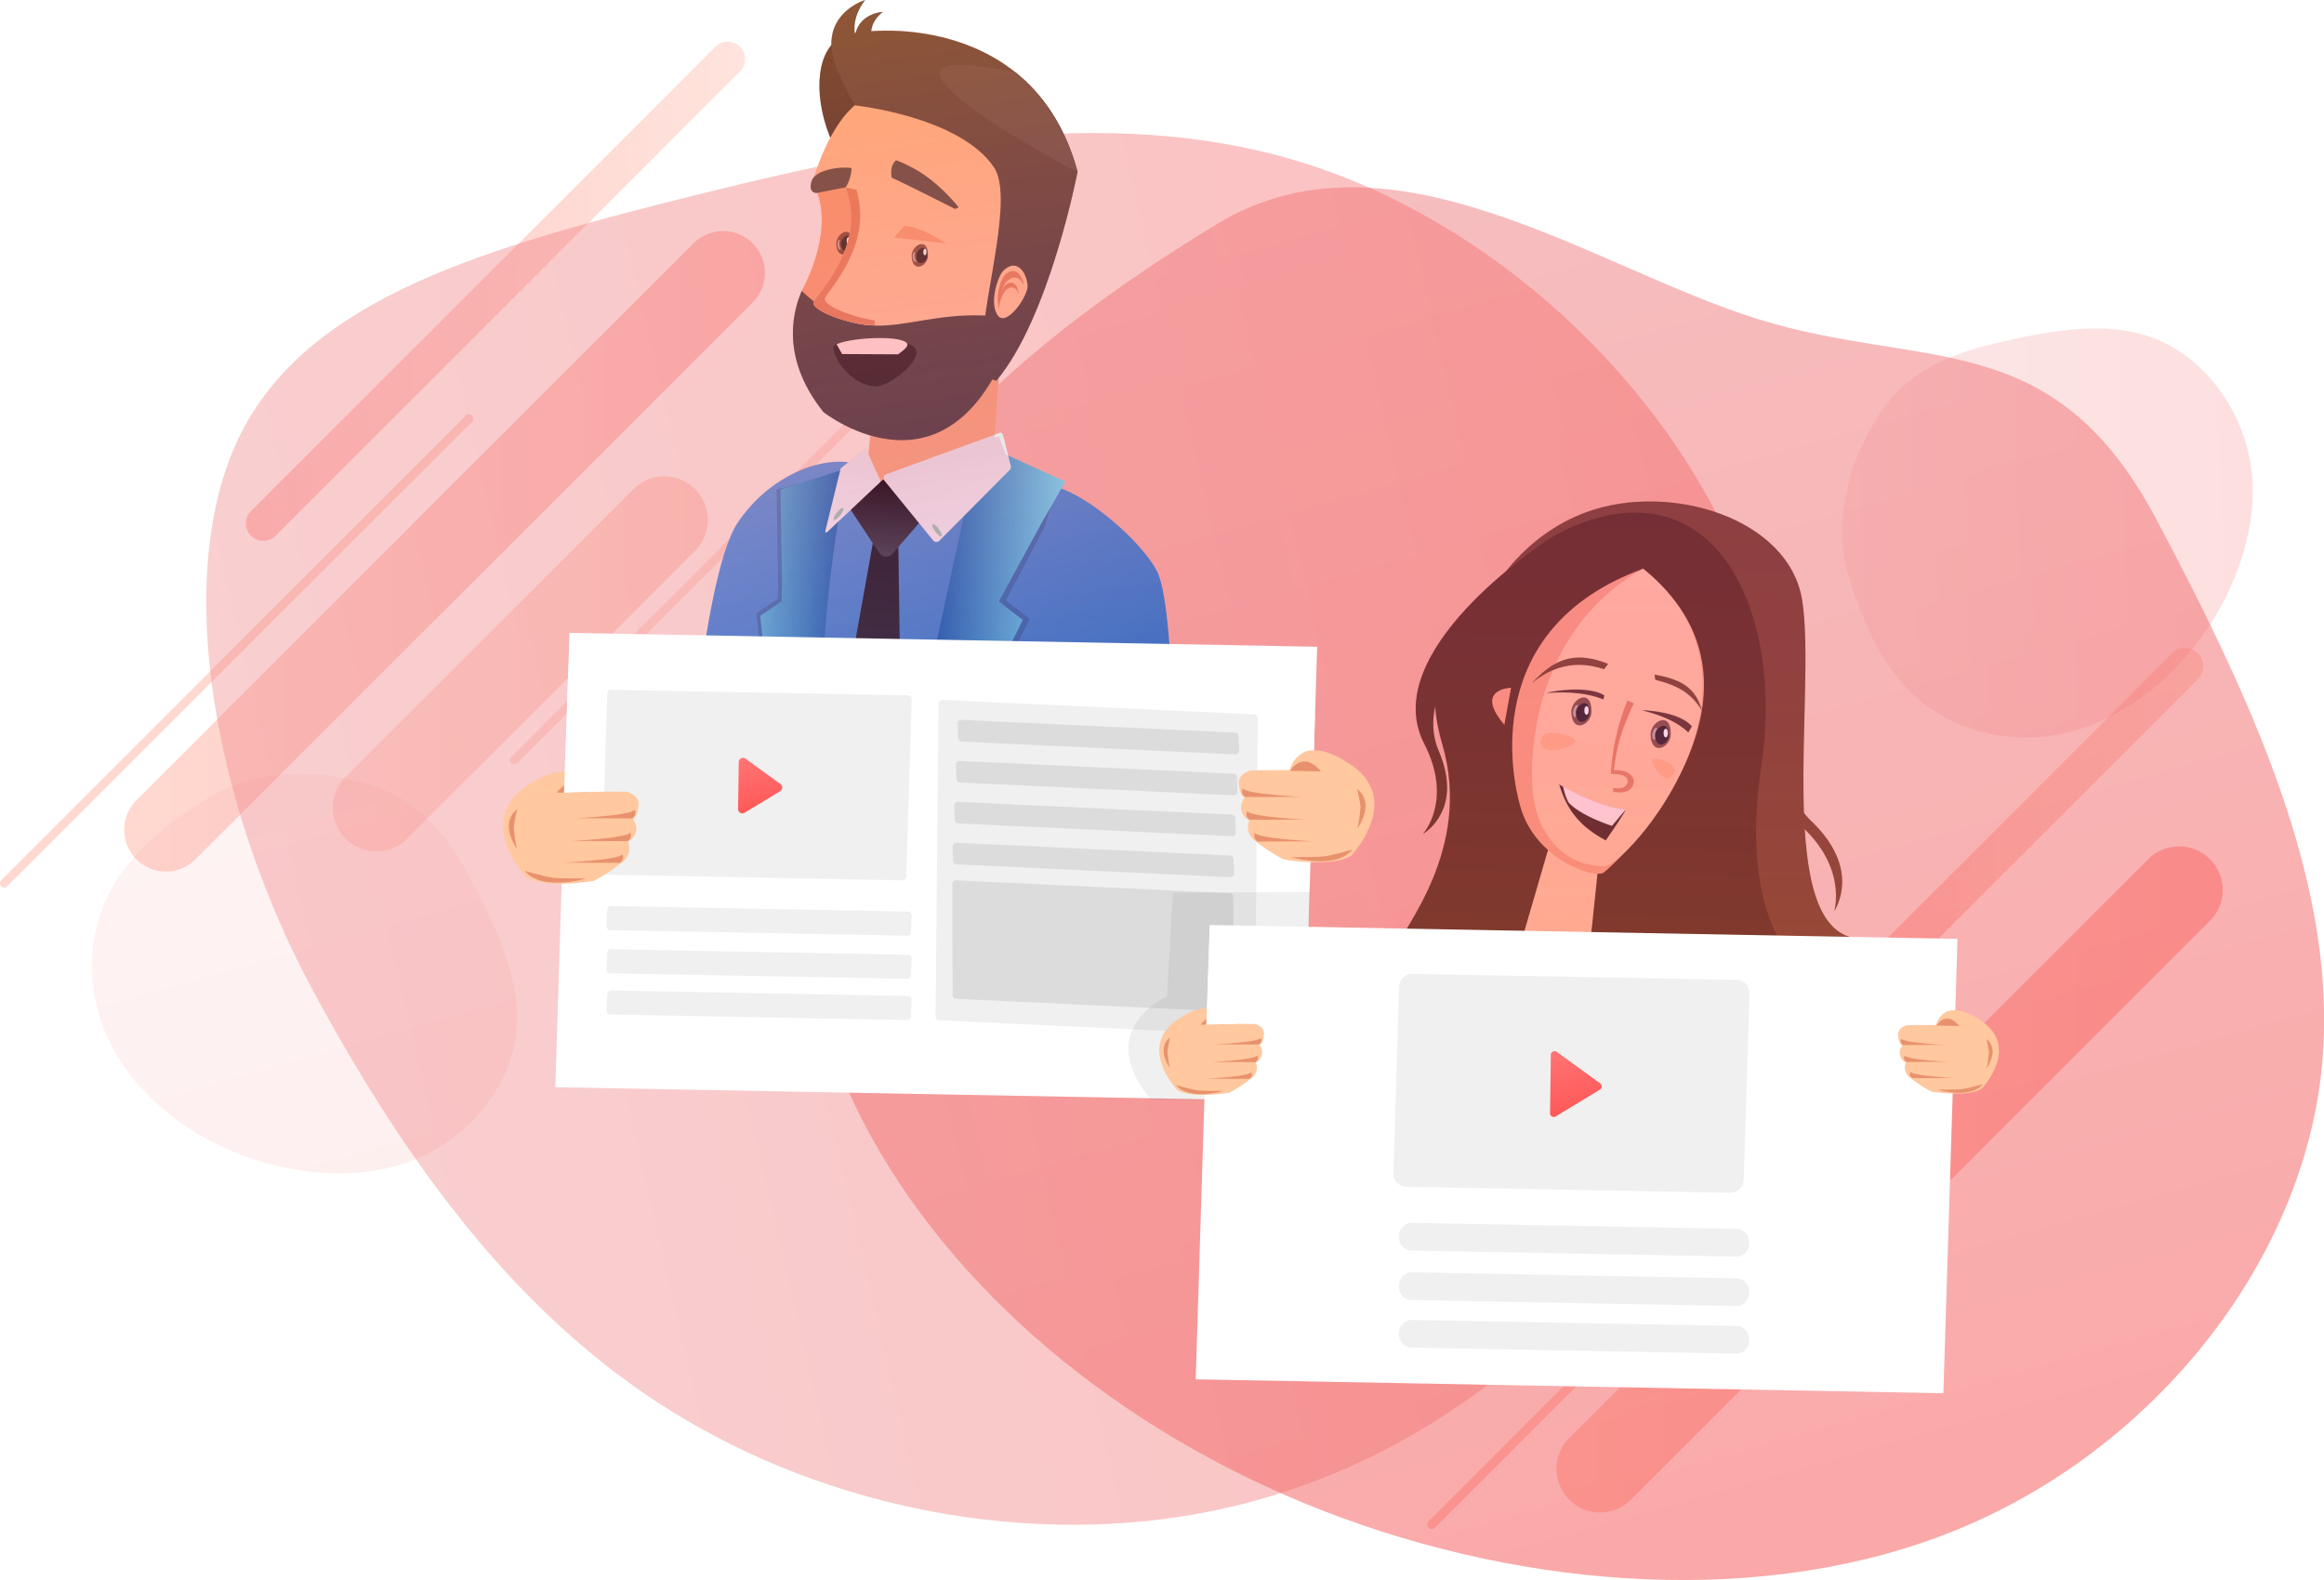 <svg xmlns="http://www.w3.org/2000/svg" xmlns:xlink="http://www.w3.org/1999/xlink" viewBox="0 0 799.75 543.85"><defs><style>.cls-1{mask:url(#mask);filter:url(#luminosity-noclip-2);}.cls-18,.cls-2{mix-blend-mode:multiply;}.cls-2{fill:url(#linear-gradient);}.cls-3{isolation:isolate;}.cls-23,.cls-4,.cls-46{opacity:0.5;}.cls-5{fill:url(#Degradado_sin_nombre_100);}.cls-6{fill:url(#Degradado_sin_nombre_103);}.cls-7{fill:url(#Degradado_sin_nombre_105);}.cls-8{fill:#ffc8bb;}.cls-9{fill:#ffb3a2;}.cls-10{opacity:0.7;}.cls-11{fill:url(#Degradado_sin_nombre_103-2);}.cls-12{fill:url(#Degradado_sin_nombre_105-2);}.cls-13{opacity:0.54;}.cls-14{fill:url(#linear-gradient-2);}.cls-15,.cls-38{opacity:0.4;}.cls-16{fill:url(#linear-gradient-3);}.cls-17{fill:#ffc89f;}.cls-18,.cls-55{opacity:0.2;}.cls-18{fill:url(#linear-gradient-4);}.cls-19{fill:#383534;}.cls-20{fill:#f7a57c;}.cls-21,.cls-49{fill:#5b392c;}.cls-21{opacity:0.8;}.cls-22{fill:#282626;}.cls-23,.cls-24{fill:#fff;}.cls-25{fill:#494543;}.cls-26{fill:#e28861;}.cls-27{fill:#545150;}.cls-28{fill:#ffe8e1;}.cls-29{fill:url(#linear-gradient-5);}.cls-30{fill:#4f4d4b;}.cls-31{fill:url(#linear-gradient-6);}.cls-32,.cls-40{opacity:0.15;}.cls-33{fill:url(#linear-gradient-7);}.cls-34{fill:url(#linear-gradient-8);}.cls-35{fill:url(#linear-gradient-9);}.cls-36{fill:url(#linear-gradient-10);}.cls-37{fill:url(#linear-gradient-11);}.cls-38,.cls-51{mix-blend-mode:overlay;}.cls-38{fill:url(#linear-gradient-12);}.cls-39,.cls-40{fill:#6b6b6b;}.cls-39,.cls-53{opacity:0.1;}.cls-41{fill:#e8926d;}.cls-42{fill:url(#linear-gradient-13);}.cls-43{fill:#77492a;}.cls-44{fill:#59351c;}.cls-45{mask:url(#mask-2);}.cls-46{fill:url(#linear-gradient-14);}.cls-47{fill:#492c1f;}.cls-48{fill:#ffe9e6;}.cls-50{fill:#ffb685;}.cls-51{opacity:0.3;fill:url(#linear-gradient-15);}.cls-52{fill:url(#linear-gradient-16);}.cls-54{fill:url(#linear-gradient-17);}.cls-56{fill:url(#linear-gradient-18);}.cls-57{fill:url(#linear-gradient-19);}.cls-58{fill:url(#linear-gradient-20);}.cls-59{filter:url(#luminosity-noclip);}</style><filter id="luminosity-noclip" x="524.04" y="-9230.41" width="26.66" height="32766" filterUnits="userSpaceOnUse" color-interpolation-filters="sRGB"><feFlood flood-color="#fff" result="bg"/><feBlend in="SourceGraphic" in2="bg"/></filter><mask id="mask" x="524.04" y="-9230.41" width="26.66" height="32766" maskUnits="userSpaceOnUse"><g class="cls-59"/></mask><linearGradient id="linear-gradient" x1="530.06" y1="337.33" x2="546.42" y2="288.27" gradientUnits="userSpaceOnUse"><stop offset="0"/><stop offset="1" stop-color="#fff"/></linearGradient><linearGradient id="Degradado_sin_nombre_100" x1="-3524.61" y1="228.5" x2="-3395.51" y2="228.5" gradientTransform="matrix(-1, 0, 0, 1, -3281, 0)" gradientUnits="userSpaceOnUse"><stop offset="0" stop-color="#ffb3a2"/><stop offset="0.37" stop-color="#ffbcad"/><stop offset="1" stop-color="#ffc8bb"/></linearGradient><linearGradient id="Degradado_sin_nombre_103" x1="-3544.17" y1="189.78" x2="-3323.69" y2="189.78" gradientTransform="matrix(-1, 0, 0, 1, -3281, 0)" gradientUnits="userSpaceOnUse"><stop offset="0" stop-color="#ff8984"/><stop offset="0.59" stop-color="#ffa598"/><stop offset="1" stop-color="#ffb3a2"/></linearGradient><linearGradient id="Degradado_sin_nombre_105" x1="-3537.45" y1="100.25" x2="-3365.6" y2="100.25" gradientTransform="matrix(-1, 0, 0, 1, -3281, 0)" gradientUnits="userSpaceOnUse"><stop offset="0" stop-color="#ffc8bb"/><stop offset="0.29" stop-color="#ffbaae"/><stop offset="0.85" stop-color="#ff948e"/><stop offset="1" stop-color="#ff8984"/></linearGradient><linearGradient id="Degradado_sin_nombre_103-2" x1="-4046.24" y1="405.76" x2="-3816.62" y2="405.76" xlink:href="#Degradado_sin_nombre_103"/><linearGradient id="Degradado_sin_nombre_105-2" x1="-4039.24" y1="312.52" x2="-3860.26" y2="312.52" xlink:href="#Degradado_sin_nombre_105"/><linearGradient id="linear-gradient-2" x1="398.32" y1="459.21" x2="-382.57" y2="-596.34" gradientTransform="matrix(1.06, 0.34, -0.3, 0.95, 382.44, 69.36)" gradientUnits="userSpaceOnUse"><stop offset="0" stop-color="#f75554"/><stop offset="0.16" stop-color="#f46868"/><stop offset="0.53" stop-color="#ed8f93"/><stop offset="0.83" stop-color="#e9a8ad"/><stop offset="1" stop-color="#e8b1b7"/></linearGradient><linearGradient id="linear-gradient-3" x1="1152.23" y1="1377.35" x2="284.35" y2="204.21" gradientTransform="matrix(0.4, -0.82, 0.9, 0.44, -976.32, 578.01)" xlink:href="#linear-gradient-2"/><linearGradient id="linear-gradient-4" x1="311.94" y1="183.68" x2="320.83" y2="100.34" gradientUnits="userSpaceOnUse"><stop offset="0" stop-color="#c63900"/><stop offset="1" stop-color="#b33700"/></linearGradient><linearGradient id="linear-gradient-5" x1="355.78" y1="325.23" x2="194.46" y2="-31.07" gradientUnits="userSpaceOnUse"><stop offset="0" stop-color="#1764b5"/><stop offset="1" stop-color="#aad9ff"/></linearGradient><linearGradient id="linear-gradient-6" x1="303.97" y1="156.99" x2="296.17" y2="330.68" gradientUnits="userSpaceOnUse"><stop offset="0" stop-color="#13191f"/><stop offset="1" stop-color="#4d5861"/></linearGradient><linearGradient id="linear-gradient-7" x1="322.13" y1="218.01" x2="377.3" y2="218.01" gradientUnits="userSpaceOnUse"><stop offset="0" stop-color="#1b66b0"/><stop offset="1" stop-color="#89fdff"/></linearGradient><linearGradient id="linear-gradient-8" x1="289.38" y1="222.74" x2="179.81" y2="214.39" gradientUnits="userSpaceOnUse"><stop offset="0" stop-color="#1b66b0"/><stop offset="0.48" stop-color="#89fdff"/></linearGradient><linearGradient id="linear-gradient-9" x1="302.76" y1="228.42" x2="306.02" y2="156.32" gradientUnits="userSpaceOnUse"><stop offset="0" stop-color="#13191f"/><stop offset="0.41" stop-color="#4d5861"/><stop offset="0.99"/></linearGradient><linearGradient id="linear-gradient-10" x1="304.91" y1="149.96" x2="274.82" y2="196.61" gradientUnits="userSpaceOnUse"><stop offset="0" stop-color="#e6e6e6"/><stop offset="1" stop-color="#f2f2f2"/></linearGradient><linearGradient id="linear-gradient-11" x1="322.47" y1="151.43" x2="344.27" y2="210.32" xlink:href="#linear-gradient-10"/><linearGradient id="linear-gradient-12" x1="284.57" y1="-10.21" x2="322.91" y2="279.35" gradientUnits="userSpaceOnUse"><stop offset="0" stop-color="#ff7915"/><stop offset="1" stop-color="#ff00c7" stop-opacity="0.1"/></linearGradient><linearGradient id="linear-gradient-13" x1="274.78" y1="323.73" x2="232.67" y2="167.18" gradientUnits="userSpaceOnUse"><stop offset="0" stop-color="#ff1515"/><stop offset="1" stop-color="#fff"/></linearGradient><filter id="luminosity-noclip-2" x="524.04" y="288.27" width="26.66" height="34.25" filterUnits="userSpaceOnUse" color-interpolation-filters="sRGB"><feFlood flood-color="#fff" result="bg"/><feBlend in="SourceGraphic" in2="bg"/></filter><mask id="mask-2" x="524.04" y="288.27" width="26.66" height="34.25" maskUnits="userSpaceOnUse"><g class="cls-1"><polygon class="cls-2" points="524.04 322.35 533.96 288.27 550.7 291.44 547.46 322.52 524.04 322.35"/></g></mask><linearGradient id="linear-gradient-14" x1="530.06" y1="337.33" x2="546.42" y2="288.27" gradientUnits="userSpaceOnUse"><stop offset="0" stop-color="#ffbd61"/><stop offset="1" stop-color="#bd3f00"/></linearGradient><linearGradient id="linear-gradient-15" x1="555.87" y1="454.76" x2="563.41" y2="143.9" gradientUnits="userSpaceOnUse"><stop offset="0" stop-color="#ff7915"/><stop offset="1" stop-color="#ff00c7" stop-opacity="0.5"/></linearGradient><linearGradient id="linear-gradient-16" x1="557.83" y1="436.25" x2="507.91" y2="250.68" xlink:href="#linear-gradient-13"/><linearGradient id="linear-gradient-17" x1="-108.05" y1="418.15" x2="-326.3" y2="123.14" xlink:href="#linear-gradient-2"/><linearGradient id="linear-gradient-18" x1="1060.31" y1="844.85" x2="842.07" y2="549.84" gradientTransform="matrix(0.59, -0.94, 0.85, 0.53, -539.52, 718.53)" xlink:href="#linear-gradient-2"/><linearGradient id="linear-gradient-19" x1="1487.18" y1="-734.03" x2="1488.15" y2="-734.03" gradientTransform="translate(-1962.48 912.34) scale(1.54 1)" gradientUnits="userSpaceOnUse"><stop offset="0" stop-color="#adadad"/><stop offset="1" stop-color="#f2f2f2"/></linearGradient><linearGradient id="linear-gradient-20" x1="860.02" y1="1454.42" x2="861" y2="1454.42" gradientTransform="matrix(0, 1.54, -1, 0, 1736.31, -1144.29)" xlink:href="#linear-gradient-19"/></defs><title>Asset 19</title><g class="cls-3"><g id="Layer_2" data-name="Layer 2"><g id="Layer_1-2" data-name="Layer 1"><g class="cls-4"><path class="cls-5" d="M129.51,293.05a15,15,0,0,0,10.61-4.39l99.1-99.1A15,15,0,1,0,218,168.35l-99.1,99.1a15,15,0,0,0,10.6,25.6Z"/><path class="cls-6" d="M57.09,300a14.34,14.34,0,0,0,10.17-4.22L259,104.11a14.39,14.39,0,0,0-20.35-20.36L46.91,275.45A14.4,14.4,0,0,0,57.09,300Z"/><path class="cls-7" d="M90.6,186.17a6,6,0,0,0,4.25-1.75L254.69,24.57a6,6,0,0,0-8.48-8.49L86.36,175.93a6,6,0,0,0,4.24,10.24Z"/><path class="cls-8" d="M177,263.1a1.51,1.51,0,0,0,1.06-.44L337.9,102.81a1.5,1.5,0,0,0-2.12-2.12L175.93,260.54a1.49,1.49,0,0,0,0,2.12A1.51,1.51,0,0,0,177,263.1Z"/><path class="cls-9" d="M1.5,305.48A1.51,1.51,0,0,0,2.56,305L162.41,145.19a1.49,1.49,0,0,0,0-2.12,1.51,1.51,0,0,0-2.12,0L.44,302.92a1.49,1.49,0,0,0,0,2.12A1.51,1.51,0,0,0,1.5,305.48Z"/></g><g class="cls-10"><path class="cls-11" d="M550.61,520.57a14.93,14.93,0,0,0,10.6-4.39L760.86,316.54a15,15,0,0,0-21.2-21.2L540,495a15,15,0,0,0,10.6,25.58Z"/><path class="cls-12" d="M585.51,402a6.23,6.23,0,0,0,4.42-1.83L756.41,233.7a6.25,6.25,0,0,0-8.84-8.84L581.1,391.34A6.25,6.25,0,0,0,585.51,402Z"/><path class="cls-9" d="M492.72,526.26a1.52,1.52,0,0,0,1.1-.46L660.3,359.33a1.56,1.56,0,0,0-2.21-2.21L491.61,523.59a1.57,1.57,0,0,0,1.11,2.67Z"/></g><g class="cls-13"><path class="cls-14" d="M742,178.63c35.6,67.13,65.54,133.45,56,196.72S739.73,499.1,674.07,526.26,525.71,547.39,455.34,520,327.07,443.91,297.13,386.27s-31.87-124.33-8.95-178C310.93,154.65,358.39,114,418.39,77.34S547.93,92.14,605,109.83C661.83,127.58,706.35,111.5,742,178.63Z"/></g><g class="cls-15"><path class="cls-16" d="M240.49,66.88c73.66-18.35,146-31.69,212.06-9.51S578.6,137,602.11,202.88s10.65,140.37-23.79,199-90.4,101.33-153.6,116.51S291,521.16,236.11,488.78c-54.8-32.22-94-84.33-128-147.06S58.93,199.32,82.08,150.85C105.29,102.53,166.83,85.24,240.49,66.88Z"/></g><path class="cls-17" d="M341,168.87l4.71-66.29-44.79,33.7-2.45,23.77c-3.47-.37-7-.72-10.7-1.07.69,13.47,33.85,30.06,62.52,13.82C347.18,171.3,344.08,170,341,168.87Z"/><path class="cls-18" d="M300.58,173.72c15-2.05,29.1-8.7,41.61-22l2.95-41.51a39.16,39.16,0,0,0-4.31-4l-39.94,30.05-2.45,23.77c-3.47-.37-7-.72-10.7-1.07C288,164.1,293,169.67,300.58,173.72Z"/><path class="cls-19" d="M316.76,34.51C310.58,19,298.59,9.26,290,12.69S279.39,31.46,285.56,47s18.17,25.25,26.78,21.82S322.94,50,316.76,34.51Z"/><path class="cls-20" d="M292.39,146.39c-6.11-14.84-14.35-31.13-16.5-46.23,0,0,12.74-22.07,3.76-37.35,0,0,7.91-30.58,24.83-30.88S357.4,38.65,354,80.35C347.9,155.75,292.39,146.39,292.39,146.39Z"/><path class="cls-17" d="M292.92,143.5c-6.75-13.51-14.88-28.24-17-43.34,0,0,12.74-22.07,3.76-37.35,0,0,7.91-30.58,24.83-30.88S360.71,39.05,354,80.35C343,148.28,292.92,143.5,292.92,143.5Z"/><path class="cls-20" d="M290.93,64.54c-.28,0-.55,0-.83,0a78.3,78.3,0,0,1-9.91-.65c7.79,15.21-4.3,36.24-4.3,36.24,2,13.74,8.94,28.47,14.8,42.19-3.62-11.73-10.92-30.14,0-38.53C305.3,92.57,294.89,67.25,290.93,64.54Z"/><path class="cls-21" d="M287.77,83.64c.33-3.81,5.81-6.39,5.63.18C293.4,87.38,287.9,90.17,287.77,83.64Z"/><path class="cls-22" d="M289.38,83.69c.22-2.54,3.88-4.26,3.76.13C293.14,86.19,289.47,88.06,289.38,83.69Z"/><path class="cls-23" d="M288.83,84.21c.1.94.8,1.68.33,1.73s-.94-.66-1-1.6.19-1.75.66-1.81S288.72,83.27,288.83,84.21Z"/><ellipse class="cls-24" cx="291.94" cy="82.82" rx="0.58" ry="1.16"/><path class="cls-25" d="M275.89,100.16c-2,4.72-8.56,21.62,7.48,41.67,0,0,45.84,36.37,66.87-31.89C314.58,103.19,301.5,124.29,275.89,100.16Z"/><path class="cls-17" d="M301.08,112c-8.44,0-21.95-5.06-21.1-7.88s18.8-19.47,10.95-39.56l8.46,1.58Z"/><path class="cls-26" d="M283.91,102.7c.82-2.72,16.82-18.26,10.75-37.46l-3.73-.7c7.85,20.09-10.11,36.75-10.95,39.56s12.66,7.88,21.1,7.88l-.06-1.72C292.91,109.12,283.2,105.09,283.91,102.7Z"/><path class="cls-25" d="M294.33,36.3s-13.25-20.82-4.1-24,65.72-8,80.59,46.86c0,0-9.66,50.21-27.91,71.84,0,0-5.49.27-4.83-13.16.88-18,10.72-50.38,3.92-60.34C330.12,40.05,294.33,36.3,294.33,36.3Z"/><path class="cls-27" d="M370.82,59.11c-4.32-15.94-12.17-26.83-21.34-34.2C288.42,12.38,351.16,49.24,370.82,59.11Z"/><path class="cls-20" d="M307.69,81.78c3.24.23,17.87,2.06,17.87,2.06s-7.74-5.55-14.35-6.19Z"/><path class="cls-17" d="M345.18,93.27c4.82-4.82,8.23.84,8.44,5.06.18,3.68-7.39,14.56-10.34,10.13S343.49,95,345.18,93.27Z"/><path class="cls-22" d="M301.37,133c-9.69-.47-15.8-12-14.33-14s23.85-3.48,27.65.53S305.85,133.18,301.37,133Z"/><path class="cls-28" d="M287.89,118.49l1.91,3.37,19.2.1s3.58-2.31,3.26-3.47C311.37,115.24,293,116.06,287.89,118.49Z"/><path class="cls-26" d="M346.3,97c2.84-2.85,5.07-1.08,6.09,1.39-.34-3.29-3-7.33-6.66-3.65-1.25,1.25-3.46,7.56-1.86,11.26C343.6,102.42,345.28,98,346.3,97Z"/><path class="cls-26" d="M346.24,99.77c2.25-1.82,3.71-.39,4.26,1.45,0-2.37-1.59-5.46-4.5-3.11-1,.8-3,5.15-2.16,7.91C343.9,103.43,345.43,100.42,346.24,99.77Z"/><path class="cls-25" d="M310.57,34.18C303.82,26.59,286.52,14.77,297.7,0c0,0-23,7-4.22,33.34Z"/><path class="cls-25" d="M306.27,26.84c-2.91-5.66-11.56-15.53-2.48-22.74,0,0-15,.63-7.76,19.56Z"/><path class="cls-21" d="M313.71,87.86c.33-3.81,5.81-6.39,5.63.19C319.33,91.6,313.83,94.39,313.71,87.86Z"/><path class="cls-22" d="M315.32,87.92c.22-2.55,3.88-4.27,3.76.12C319.08,90.42,315.4,92.28,315.32,87.92Z"/><path class="cls-23" d="M314.76,88.43c.11.94.81,1.68.34,1.74s-.94-.67-1.05-1.61.19-1.75.66-1.8S314.66,87.49,314.76,88.43Z"/><ellipse class="cls-24" cx="318.28" cy="86.73" rx="0.56" ry="1.12"/><path class="cls-29" d="M404.12,283.58l-168.31-1.13s5.85-85.08,18.28-102.87a54.41,54.41,0,0,1,4.29-5.43,46.86,46.86,0,0,1,6.82-6.29c15.3-11.42,27.43-8.62,27.43-8.62s-3.26,1.47-2.4,2.71c3.37,4.85,12.26,15.6,26.92,16.35a24.45,24.45,0,0,0,24.32-14.59s1.18-5.16,25.15,5c11.51,4.87,27,19,31.57,28C404.8,209.9,404.12,283.58,404.12,283.58Z"/><path class="cls-30" d="M306.87,61.17c-.75-4.25,1.1-5.58,1.35-5.91s3.52,1.32,4.88,2c3.52,1.76,9.71,5.49,16.81,14.08l-1.23.59S310.5,62.72,306.87,61.17Z"/><path class="cls-30" d="M281.1,66.4s-3.12.23-1.81-4,10-4.67,10-4.67,3.83-.21,3.76.32a13.86,13.86,0,0,1-2,6.43Z"/><polygon class="cls-31" points="308.89 169.88 310.39 274.88 305.05 282.95 287.89 282.95 287.74 257.36 302.85 173.07 308.89 169.88"/><g class="cls-32"><polygon points="363.39 168.86 363.09 169.38 362.88 169.75 359.36 181.63 359.26 181.8 346.15 206.67 354.35 213.05 318.39 284.85 309.65 284.85 334.96 167.87 338.05 155.45 339.55 154.97 363.39 168.86"/></g><polygon class="cls-33" points="366.63 165.76 366.32 166.28 366.11 166.66 358.6 179.73 358.49 179.9 343.74 207.01 351.95 213.39 317.62 282.95 308.89 282.95 334.2 165.97 337.29 153.55 338.78 153.07 366.63 165.76"/><g class="cls-32"><path d="M290.17,162.59c-.2,1.2-.44,2.37-.65,3.53v0c-.17,1-.34,2-.55,3v.11c0,.07,0,.1,0,.17v0c-.59,3.3-1.14,6.56-1.62,9.78-5.45,34.35-7.2,64.93-5.69,105.14H268l-7.69-73.21,7.34-5,.15-3.58v-.31l-.45-27.11V175l-.09-6.51Z"/></g><path class="cls-34" d="M291.48,161.17c-.21,1.2-.45,2.36-.66,3.53v0c-.17,1-.34,2-.55,3v.1c0,.07,0,.11,0,.17v0c-.58,3.29-1.13,6.55-1.61,9.78-5.46,34.35-7.21,64.92-5.7,105.14H269.31l-7.7-70.9,7.34-5,.15-5.9v-.31l-.44-27.11v-.1l-.07-5.08Z"/><path class="cls-35" d="M317.71,175.55l-9.83-9.15a2.91,2.91,0,0,0-4-1.21l-10.09,6.2a2.9,2.9,0,0,0-1,4.13l9.74,14.76a2.91,2.91,0,0,0,4.6.33l10.18-11.8A2.9,2.9,0,0,0,317.71,175.55Z"/><path class="cls-36" d="M284.62,183.17l18.31-17.24a.36.36,0,0,0,.08-.43l-4.86-10.74a.37.37,0,0,0-.58-.14l-8.16,6.48a.33.33,0,0,0-.13.21L284,182.81A.38.38,0,0,0,284.62,183.17Z"/><path class="cls-37" d="M304.42,165.51,321.11,186a1.46,1.46,0,0,0,2.16.11l24.2-24.36a1.45,1.45,0,0,0,.37-1.38l-2.7-10.77A.86.86,0,0,0,344,149l-38.93,14.19A1.45,1.45,0,0,0,304.42,165.51Z"/><path class="cls-38" d="M398.19,196.74c-4.54-9-20.06-23.14-31.57-28l-1.37-.57.86-1.5.21-.38.3-.52-20.44-9.32-2.45-6.25-1.46.5.34-4.84,1.13-15.91c17.71-22.14,27.08-70.83,27.08-70.83-.25-.93-.52-1.85-.8-2.75-.08-.27-.17-.54-.26-.81-.2-.63-.4-1.25-.61-1.87l-.32-.87c-.21-.59-.42-1.17-.65-1.74-.1-.27-.2-.53-.31-.79-.24-.62-.5-1.22-.75-1.81l-.26-.6c-.33-.73-.66-1.45-1-2.15l-.07-.15c-15.67-32.12-48.8-36.11-66-34.91a9.73,9.73,0,0,1,4-6.56s-7.48.33-9.33,7.17l-.34.05C293.74,7.78,294.67,4,297.7,0c0,0-11.93,3.61-11.59,15.5-5.18,5.95-5.65,18.65-.55,31.45l.2.47a79,79,0,0,0-5.52,13.35,4,4,0,0,0-.95,1.59c-1.31,4.27,1.81,4,1.81,4l.15,0c5.48,14.92-5.36,33.79-5.36,33.79-2,4.72-8.56,21.62,7.48,41.67a52.35,52.35,0,0,0,16.12,8.06l-.66,6.38-.88-2-6.05,4.8c-2.82-.39-13.59-1.05-26.7,8.74a46.86,46.86,0,0,0-6.82,6.29,54.41,54.41,0,0,0-4.29,5.43c-12.43,17.79-18.28,102.87-18.28,102.87l33.46.22,0,.28h13.62v-.19l5,0V283H305l0,0,3.82,0h1.68l93.55.63S404.8,209.9,398.19,196.74Z"/><polygon class="cls-24" points="191.1 374.22 448.41 379 453.27 222.61 195.96 217.83 191.1 374.22"/><polygon class="cls-24" points="452.48 246.56 451.96 265.52 424.83 265.17 437.47 258.61 452.48 246.56"/><path class="cls-39" d="M208.31,301.06,310.58,303a1.25,1.25,0,0,0,1.27-1.21l1.9-61.18a1.24,1.24,0,0,0-1.22-1.28l-102.27-1.9a1.24,1.24,0,0,0-1.27,1.2l-1.9,61.18A1.25,1.25,0,0,0,208.31,301.06Z"/><path class="cls-39" d="M323.15,351.19l107.4,5a1.23,1.23,0,0,0,1.3-1.23l1-107.8a1.25,1.25,0,0,0-1.19-1.26l-107.39-5a1.25,1.25,0,0,0-1.31,1.23l-1,107.81A1.25,1.25,0,0,0,323.15,351.19Z"/><path class="cls-39" d="M209.91,320.15l102.27,1.9a1.25,1.25,0,0,0,1.27-1.19l.28-5.79a1.26,1.26,0,0,0-1.22-1.31l-102.27-1.9a1.25,1.25,0,0,0-1.27,1.19l-.28,5.79A1.26,1.26,0,0,0,209.91,320.15Z"/><path class="cls-39" d="M209.91,335l102.27,1.9a1.25,1.25,0,0,0,1.27-1.19l.28-5.79a1.24,1.24,0,0,0-1.22-1.3l-102.27-1.9a1.23,1.23,0,0,0-1.27,1.18l-.28,5.79A1.26,1.26,0,0,0,209.91,335Z"/><path class="cls-39" d="M209.91,349.19l102.27,1.9a1.24,1.24,0,0,0,1.27-1.19l.28-5.78a1.25,1.25,0,0,0-1.22-1.31l-102.27-1.9A1.24,1.24,0,0,0,209,342.1l-.28,5.78A1.25,1.25,0,0,0,209.91,349.19Z"/><path class="cls-40" d="M330.92,255.26l94.21,4.4a1.26,1.26,0,0,0,1.31-1.3l-.19-5a1.26,1.26,0,0,0-1.19-1.19l-94.21-4.4a1.25,1.25,0,0,0-1.31,1.3l.19,4.94A1.25,1.25,0,0,0,330.92,255.26Z"/><path class="cls-40" d="M330.33,269.35l94.21,4.39a1.25,1.25,0,0,0,1.31-1.29l-.19-4.95a1.25,1.25,0,0,0-1.19-1.2l-94.21-4.4a1.26,1.26,0,0,0-1.31,1.3l.19,4.95A1.27,1.27,0,0,0,330.33,269.35Z"/><path class="cls-40" d="M329.74,283.43,424,287.82a1.24,1.24,0,0,0,1.3-1.29l-.19-4.95a1.24,1.24,0,0,0-1.19-1.2L329.67,276a1.24,1.24,0,0,0-1.3,1.29l.19,5A1.24,1.24,0,0,0,329.74,283.43Z"/><path class="cls-40" d="M329.16,297.51l94.21,4.4a1.25,1.25,0,0,0,1.3-1.3l-.19-4.95a1.25,1.25,0,0,0-1.18-1.2l-94.22-4.39a1.24,1.24,0,0,0-1.3,1.29l.19,4.95A1.24,1.24,0,0,0,329.16,297.51Z"/><path class="cls-40" d="M329.06,343.8l94.21,4.4a1.25,1.25,0,0,0,1.31-1.25l-.14-38.27a1.24,1.24,0,0,0-1.19-1.24L329,303a1.25,1.25,0,0,0-1.31,1.26l.14,38.26A1.24,1.24,0,0,0,329.06,343.8Z"/><path class="cls-17" d="M465,294.52s19.14-20.26-2-32.47c0,0-7.1-5.21-13.77-3.41,0,0-4.45,2-5.34,6.41l-13.46.11s-5,1.11-4,5.36c0,0,.1,2.9,1.83,4,0,0-3.58,4.53,1.66,7.87a5.93,5.93,0,0,0,2.52,7.4,58,58,0,0,0,9.33,6.05S458.44,298.74,465,294.52Z"/><path class="cls-41" d="M454.58,265.49l-10.65-.16S448.17,257.93,454.58,265.49Z"/><path class="cls-41" d="M428.52,274.34l19.22-.08s-19.25-.95-20-2.9C427.76,271.36,426.5,272.85,428.52,274.34Z"/><path class="cls-41" d="M430.05,282.18l19.22-.09s-19.26-.94-20-2.89C429.29,279.2,428,280.69,430.05,282.18Z"/><path class="cls-41" d="M432.75,289.66l19.22-.08s-19.26-.95-20-2.9C432,286.68,430.73,288.17,432.75,289.66Z"/><path class="cls-41" d="M465.45,292.42s-6.91,1.94-9.18,2.26c-3.06.44-12,.31-12,.31S459.44,299.64,465.45,292.42Z"/><path class="cls-41" d="M467,271.54a55.82,55.82,0,0,1,1.19,6.09,50.69,50.69,0,0,1-1.05,7.5S473.46,276.55,467,271.54Z"/><path class="cls-17" d="M181.07,301.87s-19.13-20.25,2-32.46c0,0,7.09-5.22,13.76-3.41,0,0,4.45,2,5.34,6.41l13.46.1s5,1.12,4,5.37c0,0-.1,2.9-1.83,4,0,0,3.59,4.53-1.65,7.86a5.93,5.93,0,0,1-2.52,7.4,57.57,57.57,0,0,1-9.34,6.06S187.61,306.1,181.07,301.87Z"/><path class="cls-41" d="M191.48,272.84l10.64-.15S197.89,265.28,191.48,272.84Z"/><path class="cls-41" d="M217.53,281.7l-19.22-.09s19.26-.95,20-2.89C218.29,278.72,219.55,280.21,217.53,281.7Z"/><path class="cls-41" d="M216,289.53l-19.22-.08s19.26-.95,20-2.89C216.76,286.56,218,288,216,289.53Z"/><path class="cls-41" d="M213.3,297l-19.21-.08s19.25-.95,20-2.89C214.07,294,215.33,295.52,213.3,297Z"/><path class="cls-41" d="M180.6,299.78s6.91,1.93,9.18,2.26c3.06.44,12,.3,12,.3S186.62,307,180.6,299.78Z"/><path class="cls-41" d="M178,278.49a58.69,58.69,0,0,0-1.19,6.1,50.17,50.17,0,0,0,1.06,7.49S171.55,283.51,178,278.49Z"/><polygon class="cls-24" points="195.62 228.33 194.1 272.88 207.9 272.43 207.31 265.66 195.62 228.33"/><path class="cls-42" d="M254,278.45l.22-16.13a1.48,1.48,0,0,1,2.35-1.18l12,8.72a1.48,1.48,0,0,1-.1,2.46l-12.2,7.41A1.48,1.48,0,0,1,254,278.45Z"/><path class="cls-39" d="M450.28,319l.66-12-47.34.28-2,35.75s-25.7,10.89-5.59,35.47l51.11.28Z"/><path class="cls-43" d="M620.2,206.73c-4.4-28.39-45.59-41-74.37-30.42-41.2,15.18-68.48,78.23-10.61,155.6,43.39,62.56,61.76,26.32,103.9-8.91C610.23,319.91,625.13,238.49,620.2,206.73Z"/><path class="cls-44" d="M606.14,263.5c7.61-49.94-13.61-101.24-61.8-83.49-41.2,15.17-67,74.53-9.12,151.9,43.24,62.34,72.25,19.65,88.77,4.17C606,325.05,601.25,295.6,606.14,263.5Z"/><path class="cls-44" d="M510.57,207s-24.85,13.13-14.24,49.15-14,63.95-15.55,69.64c-8.1,30.45,10.24,24.77,10.8,29s33.52-32.12,33.52-32.12l3.07-7.54L524.54,295l-11.45-17.6s-7-18.43-7-33.51S510.57,207,510.57,207Z"/><polygon class="cls-17" points="524.04 322.35 533.96 288.27 550.7 291.44 547.46 322.52 524.04 322.35"/><g class="cls-45"><polygon class="cls-46" points="524.04 322.35 533.96 288.27 550.7 291.44 547.46 322.52 524.04 322.35"/></g><path class="cls-20" d="M523.11,277.34c5,18.4,25.37,25.2,28.78,23,9.74-7.86,63.52-64.31,13.52-104.57C508.8,216.49,520.62,268.61,523.11,277.34Z"/><path class="cls-17" d="M528.3,277.66c2.29,10.08,10,20.49,23.94,20.52,7.08,0,63.17-62.19,13.17-102.45C524.05,219.16,525.81,268.92,528.3,277.66Z"/><path class="cls-47" d="M552.61,289.26c2.21-3.33,5.24-7.57,6.76-10.41a61.66,61.66,0,0,1-22.8-8.87C538.76,277.31,542.48,283.93,552.61,289.26Z"/><path class="cls-48" d="M559.4,278.7l-4.68,5.56s-10.89-3.44-15-8.14a19.7,19.7,0,0,1-1.8-5.43S548.2,277.08,559.4,278.7Z"/><path class="cls-26" d="M555.16,272.55l-.12-1.41c3.86.85,5.14-1.15,5.1-2.29-.06-2-2.79-2.46-5.81-2.43a77.69,77.69,0,0,1,5.73-25.33l2.21.95c-3.9,8.61-5.67,13.21-6.88,23.06,2.79-.18,5.06.56,6.24,2.1C563,269,562.27,273.8,555.16,272.55Z"/><path class="cls-49" d="M532.11,238.52c2.85-.89,14.86-2.5,20,.83l-.36,1.4C546.86,238.68,540.14,237.94,532.11,238.52Z"/><path class="cls-49" d="M565.05,244.48c2.9,0,13.14.85,17.19,5.52L581,252.1C577.5,248.78,572.41,246.33,565.05,244.48Z"/><path class="cls-43" d="M527.12,235.2c6.6-5.54,14.86-8.26,24.88-4.84l1.42-1.88C542.81,224.35,535.49,225.88,527.12,235.2Z"/><path class="cls-43" d="M585.73,244.63c-3.65-5.89-8-8.61-16.13-10.65l-.21-1.79C579,233.9,583.49,236.85,585.73,244.63Z"/><path class="cls-20" d="M517.69,249.47,520,236.73S507.07,237,517.69,249.47Z"/><path class="cls-50" d="M530.18,255.21c.43-5.67,12.16-1.74,12-.16C542.05,257.1,529.75,261,530.18,255.21Z"/><path class="cls-50" d="M575.63,266.9c-3.26,3.58-7.8-4.39-6.89-5.38C569.92,260.24,578.93,263.29,575.63,266.9Z"/><path class="cls-44" d="M489.62,287.09c4-2.59,13-11.09,5.42-28.78-5.83-13.66,2.83-31.6,18.87-43.87l17-27.36s-57.08,37.27-40.8,68.88C500.22,275.63,489.62,287.09,489.62,287.09Z"/><path class="cls-43" d="M631.2,313.67c2.61-4.31,7.21-16.64-7.93-31.1-11.7-11.17-11.67-32.82-2.1-51.95l-4.54-22.23s-5.5,68.81.89,73.94C636.26,297.36,631.2,313.67,631.2,313.67Z"/><path class="cls-21" d="M540.71,244.82c.4-4.71,7.17-7.9,6.95.22C547.66,249.44,540.86,252.89,540.71,244.82Z"/><path class="cls-22" d="M542.35,245.23c.27-3.15,4.79-5.28,4.65.15C547,248.32,542.45,250.62,542.35,245.23Z"/><path class="cls-23" d="M542.28,244.69c-.22,1.15.34,2.28-.23,2.17s-.87-1.13-.65-2.28.85-2,1.43-1.89S542.5,243.54,542.28,244.69Z"/><ellipse class="cls-24" cx="545.97" cy="244.54" rx="0.75" ry="1.49"/><path class="cls-21" d="M568,252.6c.4-4.71,7.17-7.89,6.95.23C574.92,257.22,568.12,260.67,568,252.6Z"/><path class="cls-22" d="M569.61,253c.27-3.14,4.8-5.27,4.65.15C574.25,256.1,569.71,258.4,569.61,253Z"/><path class="cls-23" d="M569.54,252.47c-.21,1.15.34,2.28-.23,2.18s-.87-1.13-.65-2.28.86-2,1.43-1.89S569.76,251.32,569.54,252.47Z"/><ellipse class="cls-24" cx="573.23" cy="252.32" rx="0.75" ry="1.49"/><path class="cls-51" d="M619.59,340.39c6-5.51,12.4-11.46,19.49-17.39-12.49-1.33-16.79-17.29-18.06-37.54,14.5,14.07,10.13,28.21,10.13,28.21,2.61-4.31,7.21-16.64-7.93-31.1a25.67,25.67,0,0,1-2.47-2.75c-.92-25.64,2-56.3-.59-73.09-4.41-28.39-45.6-41-74.37-30.42a63,63,0,0,0-27.46,20.2C502.56,209.59,478.8,234.12,490,256c10.13,19.67-.47,31.13-.47,31.13,4-2.59,13-11.09,5.43-28.78a25,25,0,0,1-1.19-15.09,63.53,63.53,0,0,0,2.47,12.94c10.62,36-14,63.95-15.54,69.64-8.1,30.45,10.24,24.77,10.8,29s33.51-32.12,33.51-32.12l.11-.28,3.25,0c2.12,3.14,4.36,6.32,6.76,9.53,23.26,33.53,39.33,38.67,55.73,30.8C602.59,358.38,612.11,348.07,619.59,340.39Z"/><polygon class="cls-24" points="411.47 474.76 668.77 479.55 673.63 323.16 416.33 318.38 411.47 474.76"/><polygon class="cls-24" points="672.73 352.46 672.34 366.55 652.18 366.29 661.57 361.41 672.73 352.46"/><path class="cls-39" d="M483.92,408.47l111.54,2.07a4.5,4.5,0,0,0,4.58-4.36l2-64.27a4.51,4.51,0,0,0-4.42-4.64L486.08,335.2a4.5,4.5,0,0,0-4.58,4.36l-2,64.26A4.51,4.51,0,0,0,483.92,408.47Z"/><path class="cls-39" d="M485.82,430.43l111.53,2.07a4.5,4.5,0,0,0,4.59-4.29l0-.52a4.51,4.51,0,0,0-4.41-4.72L486,420.9a4.49,4.49,0,0,0-4.58,4.28l0,.53A4.51,4.51,0,0,0,485.82,430.43Z"/><path class="cls-39" d="M485.82,447.46l111.53,2.07a4.5,4.5,0,0,0,4.59-4.28l0-.53a4.51,4.51,0,0,0-4.41-4.72L486,437.93a4.49,4.49,0,0,0-4.58,4.29l0,.52A4.51,4.51,0,0,0,485.82,447.46Z"/><path class="cls-39" d="M485.82,463.85l111.53,2.07a4.5,4.5,0,0,0,4.59-4.29l0-.52a4.51,4.51,0,0,0-4.41-4.72L486,454.32a4.49,4.49,0,0,0-4.58,4.29l0,.52A4.51,4.51,0,0,0,485.82,463.85Z"/><path class="cls-17" d="M682,374.7s14.22-15.06-1.51-24.14c0,0-5.28-3.87-10.24-2.53a7.4,7.4,0,0,0-4,4.77l-10,.07s-3.74.84-3,4c0,0,.07,2.16,1.36,3a3.82,3.82,0,0,0,1.23,5.84,4.41,4.41,0,0,0,1.87,5.51,42.89,42.89,0,0,0,6.94,4.5S677.17,377.84,682,374.7Z"/><path class="cls-41" d="M674.29,353.12l-7.91-.11S669.53,347.5,674.29,353.12Z"/><path class="cls-41" d="M654.92,359.7l14.29-.06s-14.32-.7-14.85-2.15C654.36,357.49,653.42,358.59,654.92,359.7Z"/><path class="cls-41" d="M656.06,365.53l14.29-.06s-14.32-.71-14.86-2.16C655.49,363.31,654.55,364.42,656.06,365.53Z"/><path class="cls-41" d="M658.06,371.09l14.29-.06s-14.31-.71-14.85-2.15C657.5,368.88,656.56,370,658.06,371.09Z"/><path class="cls-41" d="M682.38,373.14s-5.14,1.44-6.83,1.69c-2.28.32-8.92.22-8.92.22S677.9,378.51,682.38,373.14Z"/><path class="cls-41" d="M683.56,357.62a40.85,40.85,0,0,1,.88,4.53,37.22,37.22,0,0,1-.78,5.57S688.33,361.35,683.56,357.62Z"/><path class="cls-17" d="M405.07,375.1s-14.77-15.62,1.57-25.05c0,0,5.48-4,10.62-2.63,0,0,3.44,1.53,4.12,4.95l10.39.08s3.89.86,3.1,4.14c0,0-.08,2.24-1.41,3.06a4,4,0,0,1-1.28,6.07,4.58,4.58,0,0,1-1.94,5.71A44.79,44.79,0,0,1,423,376.1S410.11,378.36,405.07,375.1Z"/><path class="cls-41" d="M413.1,352.7l8.21-.12S418.05,346.87,413.1,352.7Z"/><path class="cls-41" d="M433.2,359.53l-14.83-.06s14.86-.73,15.42-2.23C433.79,357.24,434.76,358.39,433.2,359.53Z"/><path class="cls-41" d="M432,365.58l-14.83-.06s14.86-.73,15.42-2.24C432.61,363.28,433.58,364.43,432,365.58Z"/><path class="cls-41" d="M429.94,371.35l-14.83-.06s14.86-.73,15.42-2.23C430.53,369.06,431.5,370.21,429.94,371.35Z"/><path class="cls-41" d="M404.71,373.49s5.33,1.49,7.08,1.74c2.36.34,9.26.24,9.26.24S409.35,379.05,404.71,373.49Z"/><path class="cls-41" d="M402.68,357.06a44.45,44.45,0,0,0-.92,4.71,39.07,39.07,0,0,0,.81,5.78S397.72,360.94,402.68,357.06Z"/><polygon class="cls-24" points="416.3 318.35 415.12 352.73 425.77 352.39 425.31 347.16 416.3 318.35"/><path class="cls-52" d="M533.41,383.11l.27-20.06a1.3,1.3,0,0,1,2.06-1l14.91,10.84a1.29,1.29,0,0,1-.08,2.16l-15.19,9.22A1.3,1.3,0,0,1,533.41,383.11Z"/><g class="cls-53"><path class="cls-54" d="M161.93,302.51c9.88,18.63,18.19,37,15.54,54.6S161.31,391.46,143.08,399s-41.18,5.87-60.71-1.73-35.61-21.13-43.92-37.13S29.61,325.63,36,310.73s19.49-26.17,36.14-36.34,38.18-9.49,54-4.58S152.05,283.87,161.93,302.51Z"/></g><g class="cls-55"><path class="cls-56" d="M686,118.33c20.52-4.87,40.43-8.28,56.76-1.29s29.18,24.29,31.88,43.83-4.69,41.33-17,58.32-29.41,29.14-47,33.15-35.62-.13-48.44-10-20.42-25.46-26.07-44.14.43-39.33,9.17-53.41S665.45,123.2,686,118.33Z"/></g><ellipse class="cls-57" cx="321.58" cy="181.67" rx="0.75" ry="2.56" transform="matrix(0.81, -0.59, 0.59, 0.81, -45.21, 225.09)"/><ellipse class="cls-58" cx="288.55" cy="176.89" rx="2.56" ry="0.75" transform="translate(-29.48 292.67) rotate(-51.51)"/></g></g></g></svg>